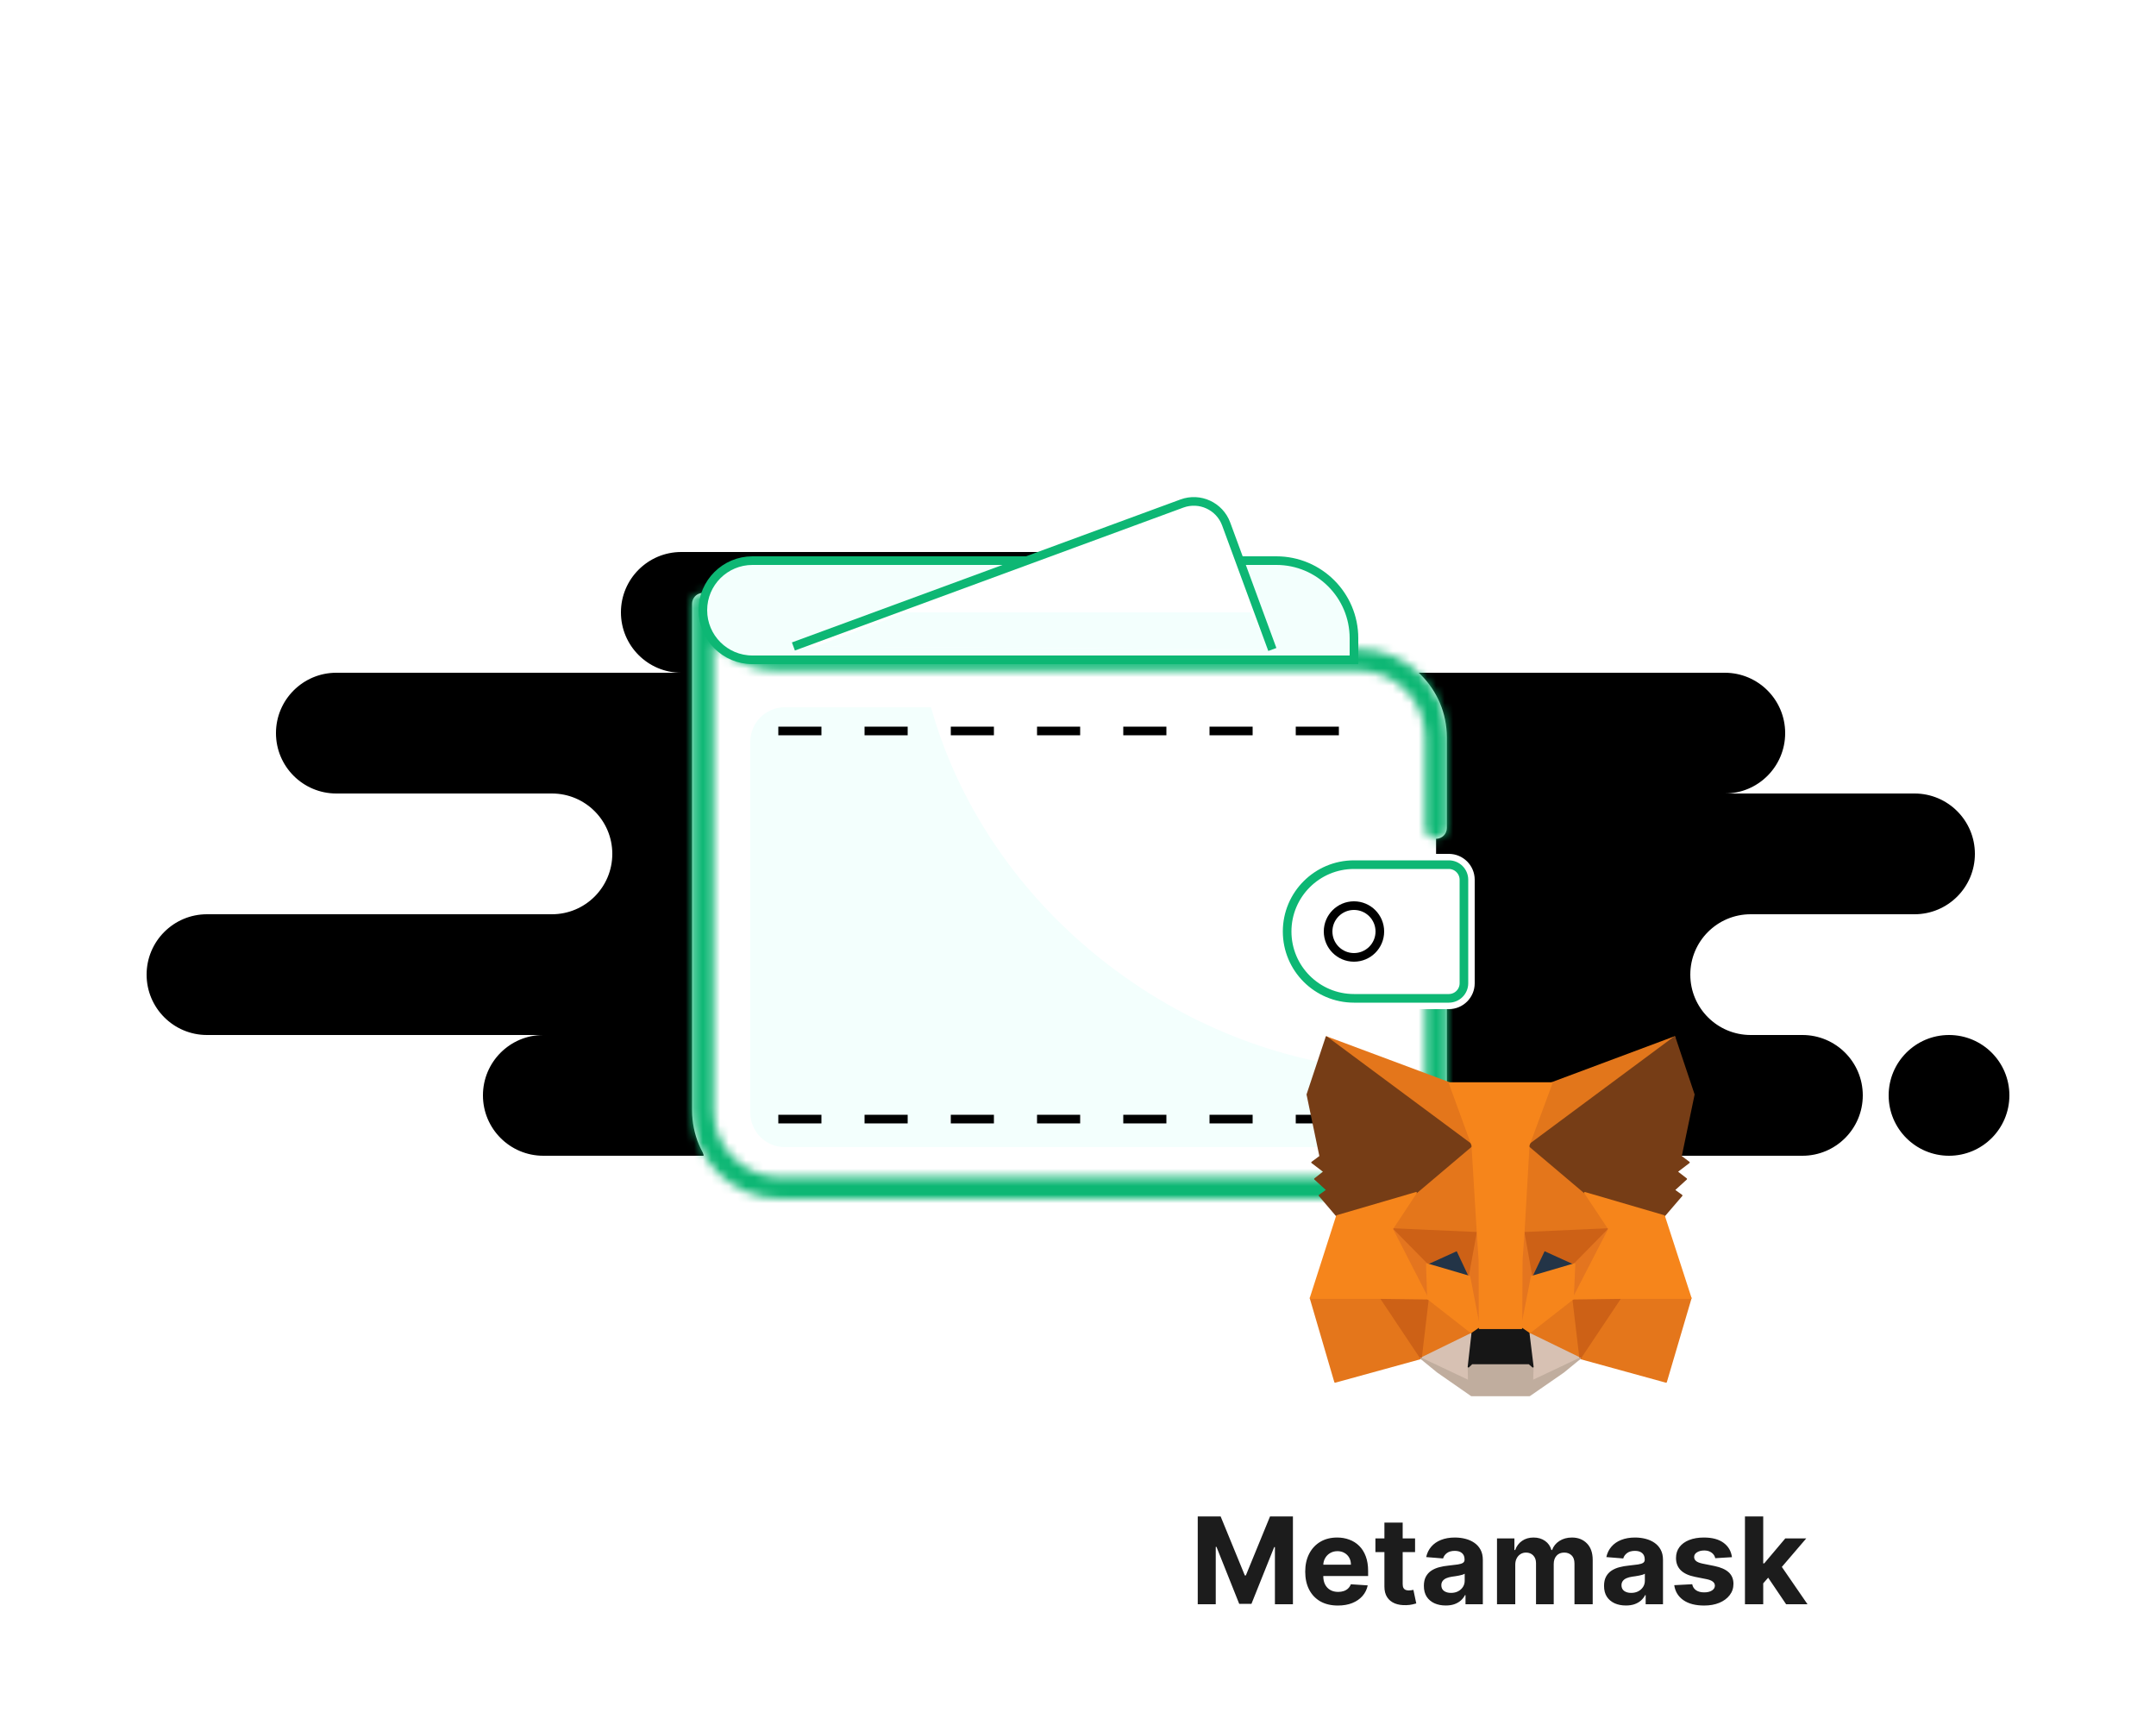 <svg width="250" height="200" viewBox="0 0 250 200" fill="none" xmlns="http://www.w3.org/2000/svg">
<rect x="0" y="0" width="250" height="200" fill="#333333" stroke="none"/>
<g clip-path="url(#clip0_382_10552)">
<rect width="250" height="200" fill="white"/>
<path fillRule="evenodd" clipRule="evenodd" d="M63 134H154C154.515 134 155.017 133.944 155.5 133.839C155.983 133.944 156.485 134 157 134H209C212.866 134 216 130.866 216 127C216 123.134 212.866 120 209 120H203C199.134 120 196 116.866 196 113C196 109.134 199.134 106 203 106H222C225.866 106 229 102.866 229 99C229 95.134 225.866 92 222 92H200C203.866 92 207 88.866 207 85C207 81.134 203.866 78 200 78H136C139.866 78 143 74.866 143 71C143 67.134 139.866 64 136 64H79C75.134 64 72 67.134 72 71C72 74.866 75.134 78 79 78H39C35.134 78 32 81.134 32 85C32 88.866 35.134 92 39 92H64C67.866 92 71 95.134 71 99C71 102.866 67.866 106 64 106H24C20.134 106 17 109.134 17 113C17 116.866 20.134 120 24 120H63C59.134 120 56 123.134 56 127C56 130.866 59.134 134 63 134ZM226 134C229.866 134 233 130.866 233 127C233 123.134 229.866 120 226 120C222.134 120 219 123.134 219 127C219 130.866 222.134 134 226 134Z" fill="url(#paint0_linear_382_10552)"/>
<path d="M90.5 141.737H157.521C162.492 141.737 166.521 137.707 166.521 132.737V115.5V97V93.184V86C166.521 81.029 162.492 77 157.521 77H90.343C86.539 77 83.146 74.609 81.867 71.027L81.5 70V132.737C81.5 137.707 85.529 141.737 90.5 141.737Z" fill="white"/>
<mask id="path-4-inside-1_382_10552" fill="white">
<path fillRule="evenodd" clipRule="evenodd" d="M81.272 68.771C81.864 68.661 82.451 68.989 82.667 69.551L82.948 70.282C84.099 73.275 86.975 75.25 90.181 75.25H157.521C163.182 75.25 167.771 79.839 167.771 85.5V93.184V96C167.771 96.69 167.212 97.25 166.521 97.25C165.831 97.25 165.271 96.69 165.271 96V93.184V85.5C165.271 81.22 161.802 77.75 157.521 77.75H90.181C87.314 77.75 84.647 76.556 82.75 74.56V128.737C82.75 133.017 86.22 136.487 90.5 136.487H157.521C161.802 136.487 165.271 133.017 165.271 128.737V116C165.271 115.31 165.831 114.75 166.521 114.75C167.212 114.75 167.771 115.31 167.771 116V128.737C167.771 134.398 163.182 138.987 157.521 138.987H90.5C84.839 138.987 80.25 134.398 80.25 128.737V70C80.25 69.397 80.68 68.881 81.272 68.771Z"/>
</mask>
<path fillRule="evenodd" clipRule="evenodd" d="M81.272 68.771C81.864 68.661 82.451 68.989 82.667 69.551L82.948 70.282C84.099 73.275 86.975 75.25 90.181 75.25H157.521C163.182 75.25 167.771 79.839 167.771 85.5V93.184V96C167.771 96.69 167.212 97.25 166.521 97.25C165.831 97.25 165.271 96.69 165.271 96V93.184V85.5C165.271 81.22 161.802 77.75 157.521 77.75H90.181C87.314 77.75 84.647 76.556 82.75 74.56V128.737C82.75 133.017 86.22 136.487 90.5 136.487H157.521C161.802 136.487 165.271 133.017 165.271 128.737V116C165.271 115.31 165.831 114.75 166.521 114.75C167.212 114.75 167.771 115.31 167.771 116V128.737C167.771 134.398 163.182 138.987 157.521 138.987H90.5C84.839 138.987 80.25 134.398 80.25 128.737V70C80.25 69.397 80.68 68.881 81.272 68.771Z" fill="white"/>
<path d="M82.667 69.551L80.333 70.449L80.333 70.449L82.667 69.551ZM81.272 68.771L80.815 66.313L80.815 66.313L81.272 68.771ZM82.948 70.282L85.281 69.385V69.385L82.948 70.282ZM82.75 74.56L84.562 72.838L80.25 68.301V74.56H82.75ZM85 68.654C84.351 66.967 82.592 65.983 80.815 66.313L81.728 71.229C81.136 71.339 80.549 71.011 80.333 70.449L85 68.654ZM85.281 69.385L85 68.654L80.333 70.449L80.614 71.179L85.281 69.385ZM90.181 72.75C88.009 72.75 86.061 71.412 85.281 69.385L80.614 71.179C82.137 75.138 85.94 77.75 90.181 77.75V72.75ZM157.521 72.75H90.181V77.75H157.521V72.75ZM170.271 85.5C170.271 78.458 164.563 72.75 157.521 72.75V77.75C161.802 77.75 165.271 81.22 165.271 85.5H170.271ZM170.271 93.184V85.5H165.271V93.184H170.271ZM170.271 96V93.184H165.271V96H170.271ZM166.521 99.75C168.592 99.75 170.271 98.071 170.271 96H165.271C165.271 95.309 165.831 94.75 166.521 94.75V99.75ZM162.771 96C162.771 98.071 164.45 99.75 166.521 99.75V94.75C167.212 94.75 167.771 95.309 167.771 96H162.771ZM162.771 93.184V96H167.771V93.184H162.771ZM162.771 85.5V93.184H167.771V85.5H162.771ZM157.521 80.25C160.421 80.25 162.771 82.6 162.771 85.5H167.771C167.771 79.839 163.182 75.25 157.521 75.25V80.25ZM90.181 80.25H157.521V75.25H90.181V80.25ZM80.938 76.282C83.297 78.764 86.614 80.25 90.181 80.25V75.25C88.014 75.25 85.998 74.348 84.562 72.838L80.938 76.282ZM85.25 128.737V74.56H80.25V128.737H85.25ZM90.5 133.987C87.6 133.987 85.25 131.636 85.25 128.737H80.25C80.25 134.398 84.839 138.987 90.5 138.987V133.987ZM157.521 133.987H90.5V138.987H157.521V133.987ZM162.771 128.737C162.771 131.636 160.421 133.987 157.521 133.987V138.987C163.182 138.987 167.771 134.398 167.771 128.737H162.771ZM162.771 116V128.737H167.771V116H162.771ZM166.521 112.25C164.45 112.25 162.771 113.929 162.771 116H167.771C167.771 116.69 167.212 117.25 166.521 117.25V112.25ZM170.271 116C170.271 113.929 168.592 112.25 166.521 112.25V117.25C165.831 117.25 165.271 116.69 165.271 116H170.271ZM170.271 128.737V116H165.271V128.737H170.271ZM157.521 141.487C164.563 141.487 170.271 135.778 170.271 128.737H165.271C165.271 133.017 161.802 136.487 157.521 136.487V141.487ZM90.5 141.487H157.521V136.487H90.5V141.487ZM77.75 128.737C77.75 135.778 83.458 141.487 90.5 141.487V136.487C86.22 136.487 82.75 133.017 82.75 128.737H77.75ZM77.75 70V128.737H82.75V70H77.75ZM80.815 66.313C79.039 66.643 77.75 68.193 77.75 70H82.75C82.75 70.602 82.32 71.119 81.728 71.229L80.815 66.313Z" fill="#0DB774" mask="url(#path-4-inside-1_382_10552)"/>
<path d="M81.5 70.75C81.5 67.574 84.074 65 87.25 65H148C152.971 65 157 69.029 157 74V76.5H87.25C84.074 76.5 81.5 73.926 81.5 70.75Z" fill="#F3FFFD" stroke="#0DB774" strokeWidth="2.5"/>
<path fillRule="evenodd" clipRule="evenodd" d="M107.955 82H91C88.791 82 87 83.791 87 86V129C87 131.209 88.791 133 91 133H158C160.209 133 162 131.209 162 129V124.188C151.352 123.803 140.343 120.257 130.568 113.375C119.026 105.248 111.283 93.934 107.955 82Z" fill="#F3FFFD"/>
<path d="M148 108C148 103.029 152.029 99 157 99H168C169.657 99 171 100.343 171 102V114C171 115.657 169.657 117 168 117H157C152.029 117 148 112.971 148 108Z" fill="white"/>
<path d="M149.25 108C149.25 103.72 152.72 100.25 157 100.25H168C168.966 100.25 169.75 101.034 169.75 102V114C169.75 114.966 168.966 115.75 168 115.75H157C152.72 115.75 149.25 112.28 149.25 108Z" stroke="#0DB774" strokeWidth="2.5"/>
<path d="M157 111C158.657 111 160 109.657 160 108C160 106.343 158.657 105 157 105C155.343 105 154 106.343 154 108C154 109.657 155.343 111 157 111Z" stroke="url(#paint1_linear_382_10552)" strokeWidth="2.5"/>
<line x1="90.25" y1="84.75" x2="158.75" y2="84.75" stroke="url(#paint2_linear_382_10552)" strokeWidth="2.5" strokeLinecap="round" stroke-dasharray="5 5"/>
<line x1="90.25" y1="129.75" x2="158.75" y2="129.75" stroke="url(#paint3_linear_382_10552)" strokeWidth="2.5" strokeLinecap="round" stroke-dasharray="5 5"/>
<path d="M137.048 58.381L92 74.953L147.535 75.301L142.183 60.754C141.421 58.681 139.122 57.618 137.048 58.381Z" fill="white"/>
<path fillRule="evenodd" clipRule="evenodd" d="M147.345 75.3L144.999 71H104.999L94.535 74.969L147.345 75.3Z" fill="#F3FFFD"/>
<path d="M92 74.953L137.048 58.381C139.122 57.618 141.421 58.681 142.183 60.754L147.535 75.301" stroke="#0DB774" strokeWidth="2.5" strokeLinecap="round" strokeLinejoin="round"/>
</g>
<path d="M194.178 120.24L176.689 133.229L179.924 125.566L194.178 120.24Z" fill="#E2761B"/>
<path fillRule="evenodd" clipRule="evenodd" d="M194.256 120.198C194.277 120.236 194.266 120.284 194.231 120.31L176.742 133.3C176.71 133.323 176.666 133.323 176.635 133.298C176.604 133.274 176.593 133.231 176.608 133.195L179.843 125.531C179.852 125.509 179.87 125.492 179.893 125.483L194.148 120.157C194.189 120.142 194.235 120.159 194.256 120.198ZM179.99 125.635L176.896 132.966L193.628 120.539L179.99 125.635Z" fill="#E2761B"/>
<path d="M153.805 120.24L171.153 133.352L168.077 125.566L153.805 120.24ZM187.886 150.349L183.228 157.485L193.194 160.227L196.059 150.507L187.886 150.349ZM151.959 150.507L154.806 160.227L164.773 157.485L160.115 150.349L151.959 150.507Z" fill="#E4761B"/>
<path fillRule="evenodd" clipRule="evenodd" d="M153.728 120.197C153.749 120.159 153.794 120.142 153.835 120.157L168.108 125.483C168.131 125.492 168.15 125.51 168.159 125.533L171.235 133.32C171.249 133.356 171.237 133.398 171.206 133.422C171.175 133.446 171.131 133.446 171.1 133.422L153.752 120.31C153.717 120.284 153.707 120.236 153.728 120.197ZM154.338 120.532L170.956 133.093L168.01 125.634L154.338 120.532ZM160.113 150.261C160.143 150.261 160.172 150.276 160.188 150.301L164.846 157.437C164.861 157.461 164.865 157.49 164.855 157.516C164.845 157.543 164.823 157.562 164.796 157.57L154.83 160.312C154.783 160.325 154.736 160.298 154.722 160.252L151.875 150.532C151.867 150.506 151.872 150.477 151.888 150.455C151.904 150.433 151.93 150.42 151.957 150.419L160.113 150.261ZM187.813 150.301C187.829 150.276 187.858 150.261 187.888 150.261L196.061 150.419C196.089 150.42 196.114 150.433 196.13 150.455C196.147 150.477 196.151 150.506 196.144 150.532L193.279 160.252C193.265 160.298 193.217 160.325 193.171 160.312L183.205 157.57C183.178 157.562 183.156 157.543 183.146 157.516C183.136 157.49 183.139 157.461 183.155 157.437L187.813 150.301ZM152.076 150.593L154.866 160.12L164.633 157.432L160.068 150.438L152.076 150.593ZM187.933 150.438L183.368 157.432L193.134 160.12L195.943 150.593L187.933 150.438Z" fill="#E4761B"/>
<path d="M164.209 138.291L161.432 142.492L171.327 142.932L170.976 132.298L164.209 138.291ZM183.772 138.291L176.917 132.175L176.688 142.932L186.567 142.492L183.772 138.291ZM164.771 157.485L170.712 154.585L165.58 150.578L164.771 157.485ZM177.268 154.585L183.227 157.485L182.401 150.578L177.268 154.585Z" fill="#E4761B"/>
<path fillRule="evenodd" clipRule="evenodd" d="M176.882 132.094C176.913 132.08 176.95 132.086 176.975 132.109L183.83 138.226C183.836 138.231 183.841 138.236 183.845 138.243L186.64 142.444C186.657 142.47 186.659 142.504 186.645 142.532C186.631 142.56 186.602 142.579 186.571 142.58L176.692 143.019C176.668 143.02 176.644 143.011 176.627 142.994C176.61 142.977 176.6 142.954 176.601 142.93L176.829 132.173C176.83 132.138 176.85 132.108 176.882 132.094ZM177.001 132.367L176.778 142.84L186.407 142.411L183.705 138.349L177.001 132.367ZM171.011 132.217C171.042 132.23 171.063 132.261 171.064 132.295L171.415 142.929C171.416 142.953 171.407 142.977 171.389 142.994C171.372 143.011 171.348 143.021 171.324 143.019L161.428 142.58C161.396 142.579 161.368 142.56 161.353 142.532C161.339 142.504 161.341 142.47 161.358 142.444L164.135 138.243C164.14 138.236 164.145 138.231 164.151 138.226L170.918 132.232C170.943 132.209 170.979 132.203 171.011 132.217ZM164.276 138.349L161.59 142.411L171.236 142.84L170.894 132.487L164.276 138.349ZM165.546 150.496C165.575 150.484 165.609 150.489 165.634 150.508L170.766 154.516C170.79 154.534 170.803 154.564 170.8 154.594C170.796 154.624 170.778 154.651 170.751 154.664L164.81 157.564C164.781 157.578 164.747 157.576 164.72 157.557C164.694 157.538 164.68 157.507 164.684 157.475L165.492 150.567C165.496 150.536 165.517 150.509 165.546 150.496ZM182.435 150.496C182.464 150.509 182.484 150.536 182.488 150.567L183.314 157.475C183.318 157.507 183.304 157.538 183.278 157.557C183.252 157.576 183.217 157.578 183.189 157.564L177.23 154.664C177.203 154.651 177.184 154.624 177.181 154.594C177.178 154.564 177.19 154.534 177.214 154.516L182.347 150.508C182.372 150.489 182.405 150.484 182.435 150.496ZM165.649 150.743L164.877 157.336L170.547 154.568L165.649 150.743ZM177.433 154.568L183.121 157.336L182.332 150.743L177.433 154.568Z" fill="#E4761B"/>
<path d="M183.227 157.485L177.269 154.585L177.743 158.469L177.691 160.104L183.227 157.485ZM164.771 157.485L170.308 160.104L170.273 158.469L170.712 154.585L164.771 157.485Z" fill="#D7C1B3"/>
<path fillRule="evenodd" clipRule="evenodd" d="M177.218 154.513C177.244 154.495 177.278 154.492 177.307 154.506L183.266 157.406C183.296 157.421 183.315 157.452 183.315 157.486C183.315 157.519 183.295 157.55 183.265 157.565L177.728 160.184C177.7 160.197 177.668 160.194 177.642 160.178C177.617 160.161 177.602 160.132 177.603 160.101L177.655 158.473L177.181 154.596C177.178 154.564 177.191 154.532 177.218 154.513ZM170.763 154.513C170.789 154.532 170.803 154.563 170.8 154.595L170.361 158.473L170.396 160.102C170.397 160.133 170.382 160.161 170.356 160.178C170.33 160.194 170.298 160.197 170.271 160.184L164.734 157.565C164.703 157.55 164.684 157.519 164.684 157.486C164.683 157.452 164.703 157.421 164.733 157.406L170.674 154.506C170.703 154.492 170.737 154.495 170.763 154.513ZM177.375 154.735L177.83 158.459C177.831 158.463 177.831 158.468 177.831 158.472L177.783 159.963L183.024 157.484L177.375 154.735ZM164.974 157.484L170.217 159.964L170.185 158.471C170.185 158.467 170.185 158.463 170.186 158.46L170.607 154.734L164.974 157.484Z" fill="#D7C1B3"/>
<path d="M170.396 148.011L165.439 146.552L168.937 144.953L170.396 148.011ZM177.585 148.011L179.044 144.953L182.559 146.552L177.585 148.011Z" fill="#233447"/>
<path fillRule="evenodd" clipRule="evenodd" d="M168.901 144.873C168.944 144.853 168.996 144.872 169.017 144.915L170.475 147.973C170.49 148.005 170.486 148.042 170.463 148.068C170.441 148.095 170.405 148.105 170.371 148.096L165.415 146.637C165.379 146.626 165.354 146.595 165.352 146.559C165.349 146.522 165.37 146.488 165.403 146.472L168.901 144.873ZM178.965 144.915C178.985 144.872 179.037 144.853 179.08 144.873L182.596 146.472C182.629 146.488 182.65 146.522 182.647 146.559C182.644 146.595 182.619 146.626 182.584 146.637L177.61 148.096C177.577 148.105 177.541 148.095 177.518 148.068C177.496 148.042 177.491 148.005 177.506 147.973L178.965 144.915ZM179.086 145.069L177.749 147.872L182.308 146.535L179.086 145.069ZM165.69 146.534L170.232 147.871L168.895 145.069L165.69 146.534Z" fill="#233447"/>
<path d="M164.771 157.485L165.615 150.349L160.113 150.507L164.771 157.485ZM182.383 150.349L183.227 157.485L187.885 150.507L182.383 150.349ZM186.567 142.492L176.688 142.932L177.602 148.011L179.061 144.953L182.577 146.552L186.567 142.492ZM165.439 146.552L168.954 144.953L170.396 148.011L171.327 142.932L161.432 142.492L165.439 146.552Z" fill="#CD6116"/>
<path fillRule="evenodd" clipRule="evenodd" d="M161.353 142.456C161.368 142.423 161.401 142.403 161.437 142.404L171.333 142.844C171.359 142.845 171.382 142.857 171.398 142.877C171.414 142.897 171.42 142.922 171.416 142.947L170.484 148.027C170.477 148.065 170.447 148.094 170.409 148.098C170.371 148.103 170.334 148.083 170.318 148.049L168.914 145.069L165.477 146.632C165.444 146.648 165.404 146.64 165.378 146.614L161.371 142.554C161.346 142.528 161.339 142.49 161.353 142.456ZM186.649 142.456C186.663 142.489 186.656 142.528 186.631 142.554L182.641 146.614C182.615 146.64 182.576 146.648 182.542 146.632L179.105 145.069L177.684 148.049C177.667 148.084 177.63 148.104 177.593 148.098C177.555 148.093 177.525 148.064 177.518 148.027L176.604 142.947C176.599 142.922 176.606 142.897 176.622 142.877C176.637 142.857 176.661 142.845 176.686 142.844L186.565 142.404C186.601 142.403 186.634 142.423 186.649 142.456ZM161.653 142.59L165.46 146.447L168.92 144.873C168.964 144.853 169.015 144.872 169.036 144.915L170.361 147.726L171.225 143.015L161.653 142.59ZM176.795 143.015L177.642 147.727L178.984 144.915C179.004 144.872 179.056 144.853 179.1 144.873L182.559 146.447L186.349 142.59L176.795 143.015ZM165.682 150.29C165.699 150.309 165.707 150.334 165.704 150.359L164.86 157.496C164.856 157.532 164.829 157.562 164.794 157.571C164.758 157.579 164.72 157.565 164.7 157.534L160.042 150.556C160.024 150.529 160.022 150.495 160.037 150.467C160.052 150.439 160.081 150.42 160.113 150.419L165.614 150.261C165.64 150.26 165.664 150.271 165.682 150.29ZM182.32 150.29C182.338 150.271 182.362 150.26 182.388 150.261L187.889 150.419C187.921 150.42 187.95 150.439 187.965 150.467C187.979 150.495 187.978 150.529 187.96 150.556L183.302 157.534C183.282 157.565 183.244 157.579 183.208 157.571C183.173 157.562 183.146 157.532 183.142 157.496L182.298 150.359C182.295 150.334 182.303 150.309 182.32 150.29ZM160.276 150.591L164.714 157.238L165.518 150.44L160.276 150.591ZM182.484 150.44L183.288 157.238L187.725 150.591L182.484 150.44Z" fill="#CD6116"/>
<path d="M161.432 142.492L165.58 150.578L165.439 146.552L161.432 142.492ZM182.577 146.552L182.401 150.578L186.567 142.492L182.577 146.552ZM171.327 142.932L170.396 148.011L171.556 154.005L171.82 146.113L171.327 142.932ZM176.688 142.932L176.214 146.095L176.425 154.005L177.602 148.011L176.688 142.932Z" fill="#E4751F"/>
<path fillRule="evenodd" clipRule="evenodd" d="M186.618 142.421C186.653 142.446 186.665 142.494 186.645 142.532L182.479 150.618C182.46 150.655 182.418 150.673 182.378 150.662C182.338 150.652 182.311 150.615 182.313 150.574L182.489 146.549C182.49 146.527 182.499 146.506 182.514 146.491L186.504 142.431C186.534 142.4 186.583 142.396 186.618 142.421ZM161.38 142.421C161.415 142.396 161.464 142.4 161.494 142.43L165.502 146.491C165.517 146.506 165.526 146.527 165.527 146.549L165.668 150.574C165.669 150.616 165.642 150.652 165.602 150.663C165.562 150.673 165.52 150.654 165.502 150.618L161.353 142.532C161.334 142.494 161.345 142.446 161.38 142.421ZM161.771 142.961L165.478 150.187L165.353 146.59L161.771 142.961ZM182.663 146.59L182.506 150.181L186.223 142.967L182.663 146.59ZM171.329 142.844C171.372 142.844 171.408 142.876 171.414 142.918L171.906 146.1C171.907 146.105 171.908 146.11 171.907 146.116L171.644 154.008C171.642 154.053 171.607 154.089 171.563 154.093C171.518 154.096 171.478 154.066 171.47 154.022L170.31 148.028C170.307 148.017 170.307 148.006 170.309 147.995L171.241 142.916C171.249 142.874 171.286 142.843 171.329 142.844ZM176.687 142.844C176.73 142.843 176.767 142.874 176.775 142.916L177.689 147.996C177.691 148.007 177.691 148.018 177.689 148.028L176.511 154.022C176.502 154.066 176.462 154.096 176.417 154.093C176.373 154.089 176.338 154.052 176.337 154.007L176.126 146.098C176.126 146.093 176.126 146.087 176.127 146.082L176.601 142.919C176.608 142.876 176.644 142.844 176.687 142.844ZM170.485 148.011L171.494 153.223L171.731 146.118L171.32 143.459L170.485 148.011ZM176.696 143.472L176.302 146.101L176.491 153.21L177.513 148.011L176.696 143.472Z" fill="#E4751F"/>
<path d="M177.603 148.011L176.425 154.005L177.269 154.585L182.401 150.578L182.577 146.552L177.603 148.011ZM165.439 146.552L165.58 150.578L170.713 154.585L171.556 154.005L170.396 148.011L165.439 146.552Z" fill="#F6851B"/>
<path fillRule="evenodd" clipRule="evenodd" d="M182.631 146.483C182.653 146.501 182.666 146.528 182.665 146.556L182.489 150.581C182.488 150.607 182.476 150.631 182.455 150.647L177.323 154.654C177.293 154.678 177.251 154.679 177.219 154.658L176.375 154.078C176.346 154.058 176.332 154.023 176.339 153.988L177.516 147.994C177.523 147.962 177.546 147.936 177.578 147.927L182.552 146.468C182.579 146.46 182.609 146.466 182.631 146.483ZM165.386 146.483C165.408 146.466 165.437 146.46 165.464 146.468L170.421 147.927C170.452 147.936 170.476 147.962 170.482 147.995L171.642 153.988C171.649 154.023 171.635 154.058 171.606 154.078L170.762 154.658C170.731 154.679 170.689 154.678 170.658 154.654L165.526 150.647C165.505 150.631 165.493 150.607 165.492 150.581L165.352 146.556C165.351 146.527 165.363 146.5 165.386 146.483ZM177.679 148.081L176.522 153.965L177.265 154.476L182.315 150.533L182.484 146.671L177.679 148.081ZM165.532 146.671L170.32 148.081L171.459 153.965L170.716 154.476L165.666 150.534L165.532 146.671Z" fill="#F6851B"/>
<path d="M177.691 160.104L177.743 158.47L177.304 158.083H170.677L170.273 158.47L170.308 160.104L164.771 157.485L166.705 159.067L170.625 161.792H177.357L181.294 159.067L183.227 157.485L177.691 160.104Z" fill="#C0AD9E"/>
<path fillRule="evenodd" clipRule="evenodd" d="M164.697 157.438C164.721 157.401 164.769 157.387 164.809 157.406L170.217 159.964L170.185 158.472C170.185 158.447 170.194 158.423 170.212 158.406L170.617 158.019C170.633 158.004 170.655 157.995 170.677 157.995H177.304C177.325 157.995 177.346 158.003 177.362 158.017L177.801 158.404C177.821 158.421 177.832 158.446 177.831 158.472L177.783 159.963L183.19 157.406C183.23 157.387 183.278 157.401 183.302 157.438C183.325 157.476 183.317 157.525 183.283 157.553L181.349 159.135C181.348 159.137 181.346 159.138 181.344 159.14L177.407 161.864C177.392 161.874 177.374 161.88 177.357 161.88H170.625C170.607 161.88 170.589 161.874 170.574 161.864L166.655 159.139C166.653 159.138 166.651 159.137 166.649 159.135L164.716 157.553C164.681 157.525 164.673 157.476 164.697 157.438ZM165.382 157.871L166.758 158.997L170.652 161.704H177.329L181.241 158.997L182.617 157.871L177.728 160.184C177.7 160.197 177.668 160.195 177.642 160.178C177.617 160.161 177.602 160.132 177.603 160.101L177.654 158.508L177.271 158.171H170.713L170.362 158.506L170.396 160.102C170.397 160.133 170.382 160.161 170.356 160.178C170.33 160.195 170.298 160.197 170.271 160.184L165.382 157.871Z" fill="#C0AD9E"/>
<path d="M177.269 154.585L176.425 154.005H171.557L170.713 154.585L170.273 158.47L170.678 158.083H177.304L177.744 158.47L177.269 154.585Z" fill="#161616"/>
<path fillRule="evenodd" clipRule="evenodd" d="M171.507 153.933C171.521 153.923 171.539 153.917 171.557 153.917H176.425C176.443 153.917 176.46 153.923 176.475 153.933L177.319 154.513C177.34 154.527 177.353 154.549 177.356 154.574L177.831 158.459C177.835 158.495 177.817 158.53 177.785 158.547C177.752 158.564 177.713 158.56 177.686 158.536L177.271 158.171H170.713L170.334 158.533C170.307 158.559 170.268 158.565 170.234 158.548C170.201 158.532 170.182 158.497 170.186 158.46L170.626 154.575C170.628 154.55 170.642 154.527 170.663 154.513L171.507 153.933ZM171.584 154.093L170.796 154.635L170.388 158.238L170.617 158.019C170.633 158.004 170.655 157.995 170.678 157.995H177.304C177.326 157.995 177.346 158.003 177.362 158.017L177.628 158.251L177.187 154.635L176.398 154.093H171.584Z" fill="#161616"/>
<path d="M194.917 134.073L196.411 126.901L194.179 120.24L177.27 132.79L183.773 138.291L192.966 140.98L195.005 138.608L194.126 137.975L195.532 136.692L194.442 135.848L195.848 134.776L194.917 134.073ZM151.59 126.901L153.084 134.073L152.135 134.776L153.541 135.848L152.469 136.692L153.875 137.975L152.996 138.608L155.017 140.98L164.21 138.291L170.714 132.79L153.805 120.24L151.59 126.901Z" fill="#763D16"/>
<path fillRule="evenodd" clipRule="evenodd" d="M153.778 120.156C153.805 120.147 153.834 120.152 153.857 120.169L170.766 132.719C170.787 132.735 170.8 132.76 170.801 132.787C170.802 132.814 170.791 132.839 170.77 132.857L164.267 138.358C164.257 138.366 164.247 138.372 164.235 138.376L155.042 141.065C155.009 141.075 154.973 141.064 154.95 141.037L152.929 138.665C152.913 138.646 152.906 138.621 152.909 138.597C152.912 138.573 152.925 138.551 152.945 138.536L153.736 137.967L152.409 136.757C152.39 136.739 152.38 136.714 152.381 136.689C152.382 136.663 152.394 136.639 152.414 136.623L153.397 135.849L152.081 134.846C152.059 134.829 152.047 134.803 152.047 134.775C152.047 134.748 152.06 134.722 152.082 134.705L152.986 134.036L151.504 126.919C151.501 126.904 151.502 126.888 151.506 126.874L153.721 120.212C153.73 120.185 153.751 120.164 153.778 120.156ZM194.205 120.156C194.232 120.164 194.253 120.185 194.262 120.212L196.494 126.873C196.499 126.888 196.5 126.904 196.497 126.919L195.014 134.036L195.901 134.706C195.923 134.722 195.936 134.748 195.936 134.776C195.936 134.803 195.924 134.829 195.902 134.846L194.587 135.849L195.586 136.622C195.606 136.638 195.619 136.662 195.62 136.688C195.621 136.714 195.61 136.739 195.591 136.757L194.265 137.967L195.056 138.536C195.076 138.551 195.089 138.573 195.092 138.597C195.095 138.622 195.087 138.646 195.071 138.665L193.033 141.038C193.01 141.064 192.974 141.075 192.941 141.065L183.748 138.376C183.737 138.372 183.726 138.366 183.716 138.358L177.213 132.857C177.192 132.839 177.181 132.814 177.182 132.787C177.183 132.76 177.196 132.735 177.217 132.719L194.126 120.169C194.149 120.152 194.178 120.147 194.205 120.156ZM177.411 132.794L183.816 138.212L192.936 140.88L194.876 138.623L194.075 138.046C194.053 138.031 194.04 138.006 194.038 137.98C194.037 137.953 194.047 137.928 194.067 137.91L195.396 136.697L194.389 135.918C194.367 135.901 194.354 135.875 194.354 135.848C194.355 135.82 194.367 135.795 194.389 135.778L195.703 134.776L194.864 134.143C194.837 134.122 194.824 134.088 194.831 134.055L196.32 126.907L194.134 120.382L177.411 132.794ZM153.85 120.383L151.681 126.907L153.17 134.055C153.177 134.088 153.164 134.123 153.136 134.143L152.281 134.777L153.594 135.778C153.616 135.795 153.629 135.82 153.629 135.847C153.629 135.875 153.617 135.9 153.595 135.917L152.604 136.697L153.934 137.91C153.954 137.928 153.964 137.953 153.963 137.98C153.961 138.006 153.948 138.031 153.926 138.046L153.125 138.623L155.047 140.88L164.168 138.212L170.572 132.794L153.85 120.383Z" fill="#763D16"/>
<path d="M192.966 140.981L183.773 138.291L186.568 142.492L182.402 150.578L187.886 150.507H196.059L192.966 140.981ZM164.21 138.291L155.017 140.981L151.959 150.507H160.115L165.581 150.578L161.433 142.492L164.21 138.291ZM176.69 142.932L177.27 132.79L179.941 125.566H168.077L170.714 132.79L171.329 142.932L171.54 146.131L171.557 154.005H176.426L176.461 146.131L176.69 142.932Z" fill="#F6851B"/>
<path fillRule="evenodd" clipRule="evenodd" d="M168.005 125.515C168.021 125.492 168.048 125.478 168.077 125.478H179.941C179.97 125.478 179.997 125.492 180.014 125.515C180.03 125.539 180.034 125.569 180.024 125.596L177.357 132.808L176.777 142.937L176.777 142.938L176.549 146.134L176.514 154.005C176.514 154.054 176.474 154.093 176.426 154.093H171.557C171.509 154.093 171.469 154.054 171.469 154.005L171.452 146.134L171.241 142.937L171.241 142.937L170.627 132.808L167.994 125.596C167.985 125.569 167.989 125.539 168.005 125.515ZM168.203 125.654L170.796 132.76C170.799 132.768 170.801 132.776 170.801 132.784L171.416 142.926L171.416 142.926L171.627 146.125C171.627 146.127 171.628 146.129 171.628 146.13L171.645 153.917H176.339L176.373 146.13C176.373 146.128 176.373 146.126 176.374 146.124L176.602 142.927L176.602 142.925L177.182 132.785C177.182 132.776 177.184 132.767 177.187 132.759L179.815 125.654H168.203ZM164.281 138.239C164.303 138.269 164.304 138.309 164.283 138.34L161.535 142.498L165.659 150.537C165.673 150.565 165.672 150.598 165.656 150.624C165.64 150.65 165.611 150.666 165.58 150.665L160.115 150.595H151.959C151.931 150.595 151.905 150.582 151.888 150.559C151.871 150.536 151.867 150.507 151.875 150.48L154.934 140.954C154.943 140.926 154.965 140.904 154.993 140.896L164.185 138.207C164.221 138.197 164.259 138.209 164.281 138.239ZM183.702 138.239C183.724 138.21 183.762 138.197 183.798 138.207L192.991 140.896C193.018 140.904 193.041 140.926 193.049 140.953L196.143 150.48C196.152 150.507 196.147 150.536 196.131 150.559C196.114 150.582 196.088 150.595 196.059 150.595H187.886L182.403 150.665C182.372 150.666 182.344 150.65 182.327 150.624C182.311 150.598 182.31 150.565 182.324 150.537L186.466 142.498L183.7 138.34C183.68 138.309 183.68 138.269 183.702 138.239ZM155.087 141.052L152.079 150.419H160.116L165.436 150.488L161.355 142.532C161.34 142.504 161.342 142.47 161.36 142.444L164.004 138.443L155.087 141.052ZM183.98 138.443L186.641 142.444C186.659 142.47 186.661 142.504 186.646 142.532L182.547 150.488L187.885 150.419L187.886 150.419L195.938 150.419L192.897 141.052L183.98 138.443Z" fill="#F6851B"/>
<path d="M138.885 175.818H141.54L144.344 182.659H144.463L147.267 175.818H149.922V186H147.834V179.373H147.749L145.114 185.95H143.692L141.058 179.348H140.973V186H138.885V175.818ZM155.136 186.149C154.35 186.149 153.674 185.99 153.107 185.672C152.544 185.35 152.11 184.896 151.805 184.31C151.5 183.72 151.347 183.022 151.347 182.217C151.347 181.431 151.5 180.742 151.805 180.148C152.11 179.555 152.539 179.093 153.093 178.761C153.649 178.43 154.302 178.264 155.051 178.264C155.555 178.264 156.024 178.345 156.458 178.508C156.896 178.667 157.277 178.907 157.602 179.229C157.93 179.55 158.185 179.955 158.367 180.442C158.55 180.926 158.641 181.492 158.641 182.142V182.724H152.193V181.411H156.647C156.647 181.106 156.581 180.836 156.448 180.601C156.316 180.366 156.132 180.182 155.896 180.049C155.664 179.913 155.394 179.845 155.086 179.845C154.765 179.845 154.48 179.92 154.231 180.069C153.986 180.215 153.794 180.412 153.654 180.661C153.515 180.906 153.444 181.179 153.441 181.481V182.729C153.441 183.107 153.51 183.433 153.649 183.708C153.792 183.983 153.992 184.195 154.251 184.344C154.509 184.494 154.816 184.568 155.171 184.568C155.406 184.568 155.621 184.535 155.817 184.469C156.012 184.402 156.18 184.303 156.319 184.17C156.458 184.038 156.564 183.875 156.637 183.683L158.596 183.812C158.497 184.283 158.293 184.694 157.985 185.045C157.68 185.393 157.285 185.665 156.801 185.861C156.321 186.053 155.766 186.149 155.136 186.149ZM164.085 178.364V179.955H159.486V178.364H164.085ZM160.53 176.534H162.648V183.653C162.648 183.849 162.678 184.001 162.737 184.111C162.797 184.217 162.88 184.291 162.986 184.335C163.095 184.378 163.221 184.399 163.364 184.399C163.463 184.399 163.563 184.391 163.662 184.374C163.762 184.354 163.838 184.339 163.891 184.33L164.224 185.906C164.118 185.939 163.969 185.977 163.776 186.02C163.584 186.066 163.351 186.094 163.075 186.104C162.565 186.124 162.118 186.056 161.733 185.901C161.352 185.745 161.055 185.503 160.843 185.175C160.631 184.847 160.527 184.432 160.53 183.932V176.534ZM167.642 186.144C167.155 186.144 166.72 186.06 166.339 185.891C165.958 185.718 165.657 185.465 165.434 185.13C165.216 184.792 165.106 184.371 165.106 183.867C165.106 183.443 165.184 183.087 165.34 182.798C165.496 182.51 165.708 182.278 165.976 182.102C166.245 181.927 166.55 181.794 166.891 181.705C167.236 181.615 167.597 181.552 167.975 181.516C168.419 181.469 168.777 181.426 169.049 181.386C169.321 181.343 169.518 181.28 169.64 181.197C169.763 181.115 169.824 180.992 169.824 180.83V180.8C169.824 180.485 169.725 180.241 169.526 180.069C169.331 179.897 169.052 179.81 168.691 179.81C168.31 179.81 168.006 179.895 167.781 180.064C167.556 180.23 167.407 180.438 167.334 180.69L165.375 180.531C165.474 180.067 165.67 179.666 165.961 179.328C166.253 178.987 166.629 178.725 167.09 178.543C167.554 178.357 168.091 178.264 168.701 178.264C169.125 178.264 169.531 178.314 169.919 178.413C170.31 178.513 170.656 178.667 170.958 178.876C171.263 179.085 171.503 179.353 171.679 179.681C171.854 180.006 171.942 180.395 171.942 180.849V186H169.934V184.941H169.874C169.751 185.18 169.587 185.39 169.382 185.572C169.176 185.751 168.93 185.892 168.641 185.995C168.353 186.094 168.02 186.144 167.642 186.144ZM168.248 184.683C168.56 184.683 168.835 184.621 169.074 184.499C169.312 184.373 169.5 184.204 169.635 183.991C169.771 183.779 169.839 183.539 169.839 183.271V182.46C169.773 182.503 169.682 182.543 169.566 182.58C169.453 182.613 169.326 182.644 169.183 182.674C169.041 182.701 168.898 182.725 168.756 182.749C168.613 182.768 168.484 182.787 168.368 182.803C168.119 182.84 167.902 182.898 167.716 182.977C167.531 183.057 167.387 183.165 167.284 183.3C167.181 183.433 167.13 183.599 167.13 183.798C167.13 184.086 167.234 184.306 167.443 184.459C167.655 184.608 167.924 184.683 168.248 184.683ZM173.585 186V178.364H175.604V179.711H175.693C175.852 179.263 176.118 178.911 176.489 178.652C176.86 178.393 177.304 178.264 177.821 178.264C178.345 178.264 178.791 178.395 179.159 178.657C179.526 178.915 179.772 179.267 179.894 179.711H179.974C180.13 179.273 180.411 178.924 180.819 178.662C181.23 178.397 181.716 178.264 182.276 178.264C182.988 178.264 183.567 178.491 184.011 178.945C184.458 179.396 184.682 180.036 184.682 180.864V186H182.569V181.282C182.569 180.858 182.456 180.54 182.231 180.327C182.006 180.115 181.724 180.009 181.386 180.009C181.001 180.009 180.701 180.132 180.486 180.377C180.271 180.619 180.163 180.939 180.163 181.337V186H178.11V181.237C178.11 180.863 178.002 180.564 177.786 180.342C177.574 180.12 177.294 180.009 176.946 180.009C176.711 180.009 176.499 180.069 176.31 180.188C176.124 180.304 175.977 180.468 175.867 180.68C175.758 180.889 175.703 181.134 175.703 181.416V186H173.585ZM188.532 186.144C188.045 186.144 187.611 186.06 187.23 185.891C186.849 185.718 186.547 185.465 186.325 185.13C186.106 184.792 185.997 184.371 185.997 183.867C185.997 183.443 186.075 183.087 186.231 182.798C186.386 182.51 186.599 182.278 186.867 182.102C187.135 181.927 187.44 181.794 187.782 181.705C188.126 181.615 188.488 181.552 188.866 181.516C189.31 181.469 189.668 181.426 189.939 181.386C190.211 181.343 190.408 181.28 190.531 181.197C190.654 181.115 190.715 180.992 190.715 180.83V180.8C190.715 180.485 190.616 180.241 190.417 180.069C190.221 179.897 189.943 179.81 189.581 179.81C189.2 179.81 188.897 179.895 188.672 180.064C188.446 180.23 188.297 180.438 188.224 180.69L186.265 180.531C186.365 180.067 186.56 179.666 186.852 179.328C187.144 178.987 187.52 178.725 187.981 178.543C188.445 178.357 188.982 178.264 189.591 178.264C190.016 178.264 190.422 178.314 190.809 178.413C191.201 178.513 191.547 178.667 191.849 178.876C192.153 179.085 192.394 179.353 192.569 179.681C192.745 180.006 192.833 180.395 192.833 180.849V186H190.824V184.941H190.765C190.642 185.18 190.478 185.39 190.273 185.572C190.067 185.751 189.82 185.892 189.532 185.995C189.243 186.094 188.91 186.144 188.532 186.144ZM189.139 184.683C189.451 184.683 189.726 184.621 189.964 184.499C190.203 184.373 190.39 184.204 190.526 183.991C190.662 183.779 190.73 183.539 190.73 183.271V182.46C190.664 182.503 190.573 182.543 190.456 182.58C190.344 182.613 190.216 182.644 190.074 182.674C189.931 182.701 189.789 182.725 189.646 182.749C189.504 182.768 189.374 182.787 189.258 182.803C189.01 182.84 188.793 182.898 188.607 182.977C188.421 183.057 188.277 183.165 188.175 183.3C188.072 183.433 188.02 183.599 188.02 183.798C188.02 184.086 188.125 184.306 188.334 184.459C188.546 184.608 188.814 184.683 189.139 184.683ZM200.83 180.541L198.891 180.661C198.858 180.495 198.786 180.346 198.677 180.213C198.568 180.077 198.423 179.969 198.244 179.89C198.069 179.807 197.858 179.766 197.613 179.766C197.285 179.766 197.008 179.835 196.783 179.974C196.557 180.11 196.445 180.293 196.445 180.521C196.445 180.704 196.518 180.858 196.664 180.984C196.809 181.11 197.06 181.211 197.414 181.287L198.796 181.565C199.539 181.718 200.092 181.963 200.457 182.301C200.821 182.639 201.004 183.083 201.004 183.634C201.004 184.134 200.856 184.573 200.561 184.951C200.27 185.329 199.869 185.624 199.358 185.836C198.851 186.045 198.266 186.149 197.603 186.149C196.592 186.149 195.787 185.939 195.187 185.518C194.59 185.094 194.241 184.517 194.138 183.788L196.221 183.678C196.284 183.987 196.436 184.222 196.678 184.384C196.92 184.543 197.23 184.623 197.608 184.623C197.979 184.623 198.278 184.552 198.503 184.409C198.732 184.263 198.848 184.076 198.851 183.847C198.848 183.655 198.767 183.498 198.607 183.375C198.448 183.249 198.203 183.153 197.872 183.087L196.549 182.823C195.803 182.674 195.248 182.415 194.884 182.048C194.522 181.68 194.342 181.211 194.342 180.641C194.342 180.15 194.474 179.728 194.74 179.373C195.008 179.018 195.384 178.745 195.868 178.553C196.355 178.36 196.925 178.264 197.578 178.264C198.543 178.264 199.302 178.468 199.855 178.876C200.412 179.283 200.737 179.839 200.83 180.541ZM204.256 183.803L204.261 181.262H204.57L207.016 178.364H209.447L206.161 182.202H205.658L204.256 183.803ZM202.337 186V175.818H204.455V186H202.337ZM207.11 186L204.863 182.674L206.275 181.178L209.591 186H207.11Z" fill="#1C1C1C"/>
<defs>
<linearGradient id="paint0_linear_382_10552" x1="127.001" y1="134.014" x2="126.991" y2="63.984" gradientUnits="userSpaceOnUse">
<stop stopColor="#F0EEFF" stopOpacity="0"/>
<stop offset="0.5" stopColor="#E9E8FD" stopOpacity="0.5"/>
<stop offset="1" stopColor="#DDDCF9"/>
</linearGradient>
<linearGradient id="paint1_linear_382_10552" x1="154.001" y1="108" x2="160" y2="108" gradientUnits="userSpaceOnUse">
<stop stopColor="#00FF7C"/>
<stop offset="1" stopColor="#00C4FF"/>
</linearGradient>
<linearGradient id="paint2_linear_382_10552" x1="89.008" y1="86.5" x2="160" y2="86.5" gradientUnits="userSpaceOnUse">
<stop stopColor="#00FF7C"/>
<stop offset="1" stopColor="#00C4FF"/>
</linearGradient>
<linearGradient id="paint3_linear_382_10552" x1="89.008" y1="131.5" x2="160" y2="131.5" gradientUnits="userSpaceOnUse">
<stop stopColor="#00FF7C"/>
<stop offset="1" stopColor="#00C4FF"/>
</linearGradient>
<clipPath id="clip0_382_10552">
<rect width="250" height="200" fill="white"/>
</clipPath>
</defs>
</svg>
